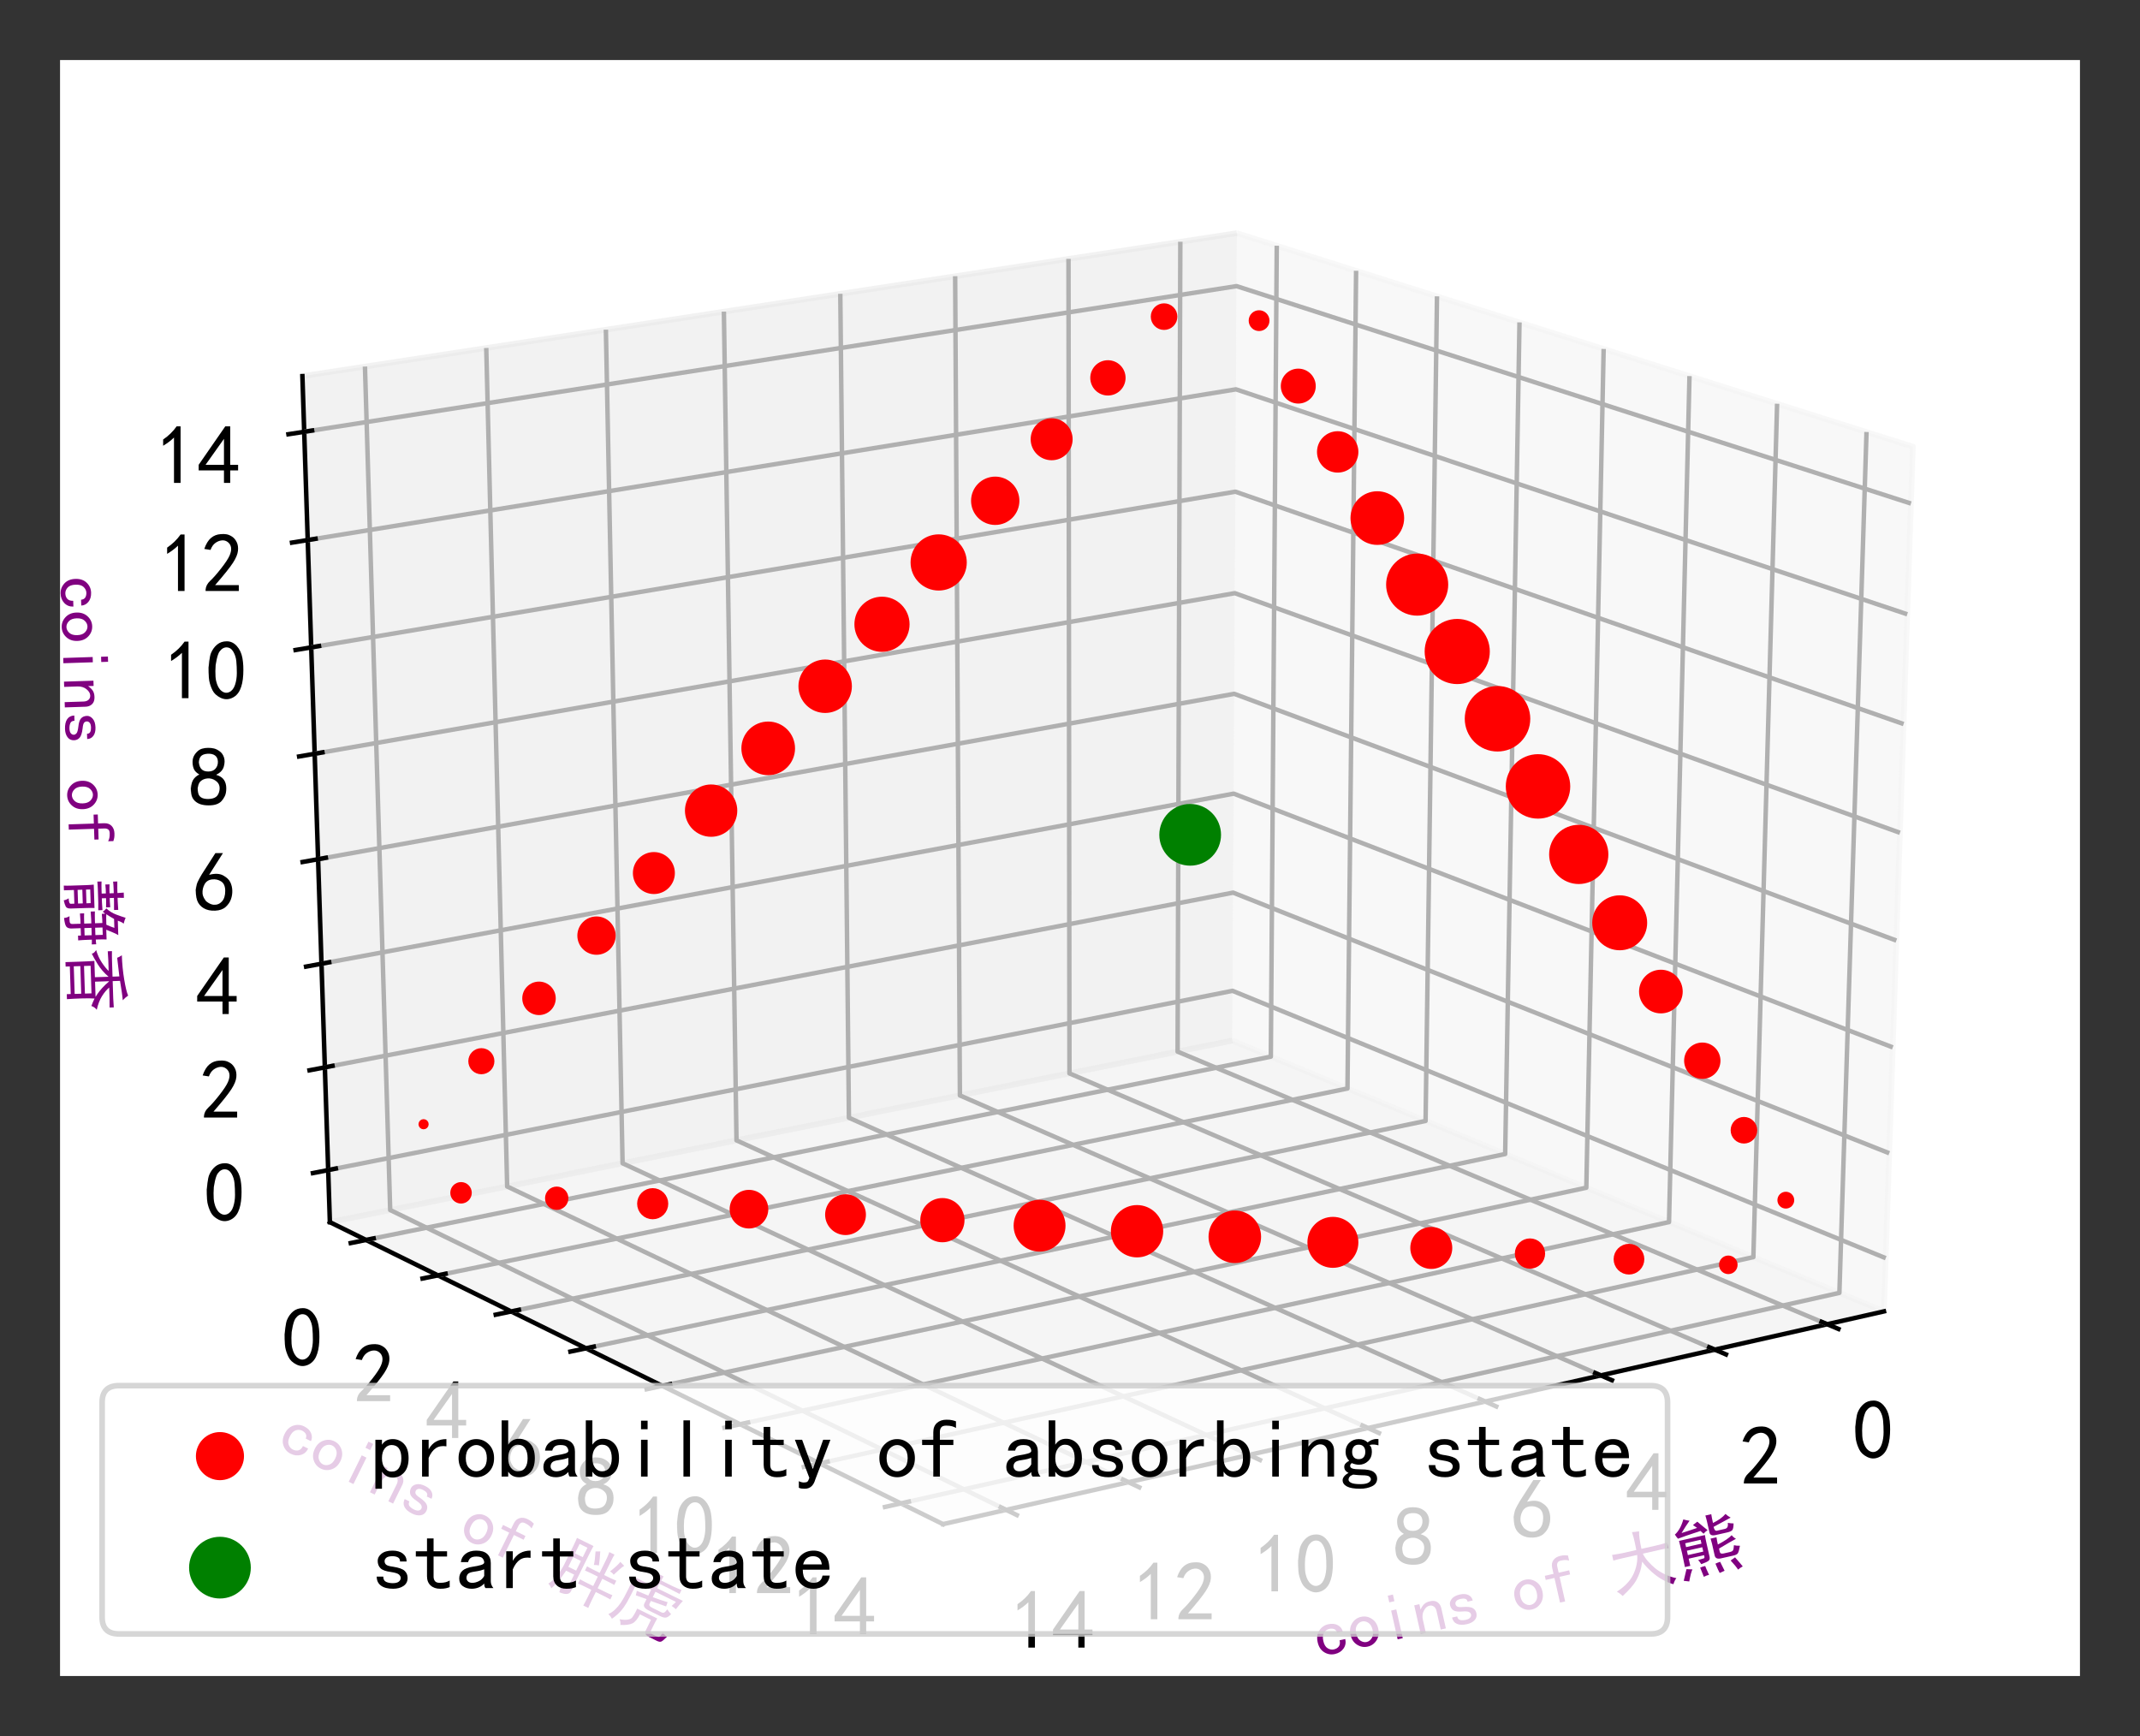 <?xml version="1.0" encoding="utf-8" standalone="no"?>
<!DOCTYPE svg PUBLIC "-//W3C//DTD SVG 1.1//EN"
  "http://www.w3.org/Graphics/SVG/1.1/DTD/svg11.dtd">
<!-- Created with matplotlib (http://matplotlib.org/) -->
<svg height="309.4pt" version="1.1" viewBox="0 0 381.4 309.4" width="381.4pt" xmlns="http://www.w3.org/2000/svg" xmlns:xlink="http://www.w3.org/1999/xlink">
 <rect x="0" y="0" width="381.4" height="309.4" fill="#333333" stroke="none"/>
 <defs>
  <style type="text/css">
*{stroke-linecap:butt;stroke-linejoin:round;}
  </style>
 </defs>
 <g id="figure_1">
  <g id="patch_1">
   <path d="M 0 309.4 
L 381.4 309.4 
L 381.4 0 
L 0 0 
z
" style="fill:none;"/>
  </g>
  <g id="patch_2">
   <path d="M 10.7 298.7 
L 370.7 298.7 
L 370.7 10.7 
L 10.7 10.7 
z
" style="fill:#ffffff;"/>
  </g>
  <g id="pane3d_1">
   <g id="patch_3">
    <path d="M 219.62 185.462 
L 335.768 233.715 
L 340.92 79.597 
L 220.436 41.545 
" style="fill:#f2f2f2;opacity:0.5;stroke:#f2f2f2;stroke-linejoin:miter;"/>
   </g>
  </g>
  <g id="pane3d_2">
   <g id="patch_4">
    <path d="M 219.62 185.462 
L 58.794 217.814 
L 53.896 67.034 
L 220.436 41.545 
" style="fill:#e6e6e6;opacity:0.5;stroke:#e6e6e6;stroke-linejoin:miter;"/>
   </g>
  </g>
  <g id="pane3d_3">
   <g id="patch_5">
    <path d="M 219.62 185.462 
L 58.794 217.814 
L 168.063 271.631 
L 335.768 233.715 
" style="fill:#ececec;opacity:0.5;stroke:#ececec;stroke-linejoin:miter;"/>
   </g>
  </g>
  <g id="axis3d_1">
   <g id="line2d_1">
    <path d="M 335.768 233.715 
L 168.063 271.631 
" style="fill:none;stroke:#000000;stroke-linecap:square;stroke-width:0.8;"/>
   </g>
   <g id="text_1">
    <!-- coins of 大熊 -->
    <defs>
     <path d="M 44.531 19.531 
Q 44.531 11.328 38.859 6.25 
Q 33.203 1.172 24.609 1.172 
Q 16.016 1.172 9.766 7.219 
Q 3.516 13.281 3.516 23.828 
Q 3.516 34.375 9.766 40.422 
Q 16.016 46.484 24.609 46.484 
Q 33.203 46.484 38.281 41.984 
Q 43.359 37.5 43.359 31.25 
L 34.766 31.25 
Q 34.375 35.938 31.438 37.688 
Q 28.516 39.453 24.609 39.453 
Q 19.922 39.453 16.016 35.734 
Q 12.109 32.031 12.109 23.828 
Q 12.109 15.625 16.016 11.906 
Q 19.922 8.203 24.609 8.203 
Q 29.688 8.203 32.812 10.938 
Q 35.938 13.672 35.938 19.531 
z
" id="SimHei-63"/>
     <path d="M 45.703 23.828 
Q 45.703 13.672 39.453 7.422 
Q 33.203 1.172 24.609 1.172 
Q 16.016 1.172 9.766 7.422 
Q 3.516 13.672 3.516 23.828 
Q 3.516 33.984 9.766 40.234 
Q 16.016 46.484 24.609 46.484 
Q 33.203 46.484 39.453 40.234 
Q 45.703 33.984 45.703 23.828 
z
M 37.109 23.828 
Q 37.109 31.641 33.203 35.547 
Q 29.297 39.453 24.609 39.453 
Q 19.922 39.453 16.016 35.547 
Q 12.109 31.641 12.109 23.828 
Q 12.109 16.016 16.016 12.109 
Q 19.922 8.203 24.609 8.203 
Q 29.297 8.203 33.203 12.109 
Q 37.109 16.016 37.109 23.828 
z
" id="SimHei-6f"/>
     <path d="M 28.125 58.203 
L 20.312 58.203 
L 20.312 68.359 
L 28.125 68.359 
z
M 28.125 1.953 
L 20.312 1.953 
L 20.312 45.703 
L 28.125 45.703 
z
" id="SimHei-69"/>
     <path d="M 43.75 1.953 
L 35.938 1.953 
L 35.938 30.078 
Q 35.938 34.766 33.594 37.5 
Q 31.25 40.234 27.344 40.234 
Q 22.266 40.234 17.766 34.953 
Q 13.281 29.688 13.281 21.875 
L 13.281 1.953 
L 5.469 1.953 
L 5.469 45.703 
L 13.281 45.703 
L 13.281 37.5 
Q 16.406 41.797 20.109 44.141 
Q 23.828 46.484 29.688 46.484 
Q 36.719 46.484 40.234 42.578 
Q 43.75 38.672 43.75 32.812 
z
" id="SimHei-6e"/>
     <path d="M 42.969 14.062 
Q 42.969 7.812 38.078 4.484 
Q 33.203 1.172 25.781 1.172 
Q 16.406 1.172 11.328 4.875 
Q 6.25 8.594 6.25 15.625 
L 14.062 15.625 
Q 14.062 10.938 17.375 9.375 
Q 20.703 7.812 25.391 7.812 
Q 30.078 7.812 32.422 9.562 
Q 34.766 11.328 34.766 14.062 
Q 34.766 16.016 32.812 17.969 
Q 30.859 19.922 23.047 21.094 
Q 14.062 22.266 10.734 25.578 
Q 7.422 28.906 7.422 34.375 
Q 7.422 39.062 11.906 42.766 
Q 16.406 46.484 25 46.484 
Q 32.812 46.484 37.297 42.969 
Q 41.797 39.453 41.797 33.594 
L 33.984 33.594 
Q 33.984 37.109 31.438 38.469 
Q 28.906 39.844 25 39.844 
Q 19.922 39.844 17.766 38.078 
Q 15.625 36.328 15.625 33.984 
Q 15.625 31.25 17.578 29.688 
Q 19.531 28.125 25.781 27.344 
Q 35.938 25.781 39.453 22.453 
Q 42.969 19.141 42.969 14.062 
z
" id="SimHei-73"/>
     <path id="SimHei-20"/>
     <path d="M 44.531 59.766 
Q 42.578 60.938 39.844 61.719 
Q 37.109 62.5 32.812 62.5 
Q 28.516 62.5 26.953 60.344 
Q 25.391 58.203 25.391 55.078 
L 25.391 45.703 
L 41.406 45.703 
L 41.406 39.453 
L 25.391 39.453 
L 25.391 1.953 
L 17.578 1.953 
L 17.578 39.453 
L 4.297 39.453 
L 4.297 45.703 
L 17.578 45.703 
L 17.578 54.688 
Q 17.578 61.719 21.875 65.625 
Q 26.172 69.531 33.203 69.531 
Q 37.5 69.531 40.031 68.938 
Q 42.578 68.359 44.531 67.578 
z
" id="SimHei-66"/>
     <path d="M 45.312 53.125 
Q 45.703 66.797 45.5 71.484 
Q 45.312 76.172 44.922 80.469 
Q 49.609 79.688 55.469 79.297 
Q 54.297 75.391 53.703 67.969 
Q 53.125 60.547 53.125 53.125 
L 73.047 53.125 
Q 83.594 53.125 92.578 53.906 
L 92.578 45.312 
Q 84.766 45.703 76.562 45.703 
L 53.516 45.703 
Q 55.078 39.062 58.984 32.219 
Q 62.891 25.391 66.984 20.109 
Q 71.094 14.844 78.312 8.984 
Q 85.547 3.125 94.141 -0.781 
Q 91.016 -3.125 87.891 -8.594 
Q 80.859 -4.688 74.016 1.172 
Q 67.188 7.031 60.344 16.594 
Q 53.516 26.172 50 34.375 
Q 46.875 25.781 43.359 20.109 
Q 39.844 14.453 35.734 9.766 
Q 31.641 5.078 25.188 0.391 
Q 18.75 -4.297 10.547 -8.984 
Q 7.422 -4.297 3.516 -0.781 
Q 11.719 1.953 19.719 7.031 
Q 27.734 12.109 32.812 18.547 
Q 37.891 25 41.016 32.031 
Q 44.141 39.062 44.922 45.703 
L 23.438 45.703 
Q 14.062 45.703 8.594 45.312 
L 8.594 53.906 
Q 14.062 53.516 23.438 53.125 
z
" id="SimHei-5927"/>
     <path d="M 49.609 52.344 
Q 49.219 46.484 49.219 40.625 
L 49.219 19.531 
Q 49.219 15.234 46.484 13.859 
Q 43.75 12.5 34.766 11.328 
Q 33.594 14.844 31.641 18.359 
Q 38.672 18.75 40.422 18.938 
Q 42.188 19.141 41.797 23.438 
L 18.359 23.438 
L 18.359 12.5 
L 10.156 12.5 
Q 10.547 25 10.547 33.594 
Q 10.547 42.188 10.156 52.344 
L 49.609 52.344 
z
M 65.625 45.312 
Q 65.234 41.016 65.234 34.375 
Q 81.641 38.672 88.281 43.359 
Q 90.234 39.453 93.359 36.719 
Q 85.938 34.766 65.625 28.125 
L 65.625 23.047 
Q 65.625 19.531 70.703 19.531 
L 80.469 19.531 
Q 83.594 19.531 85.156 20.891 
Q 86.719 22.266 88.281 28.125 
Q 92.188 26.172 96.875 25.391 
Q 93.359 17.188 91.406 15.234 
Q 89.453 13.281 83.984 13.281 
L 65.234 13.281 
Q 57.031 13.281 57.031 19.531 
L 57.031 37.5 
Q 57.031 40.625 56.641 45.312 
L 65.625 45.312 
z
M 92.578 69.141 
Q 78.516 65.234 64.844 61.328 
Q 64.844 54.688 68.359 54.688 
L 80.469 54.688 
Q 83.203 54.688 84.766 56.438 
Q 86.328 58.203 86.719 62.5 
Q 90.234 60.938 94.922 59.766 
Q 92.969 51.562 90.422 50.188 
Q 87.891 48.828 82.812 48.828 
L 64.844 48.828 
Q 57.031 48.828 57.031 54.297 
L 57.031 71.094 
Q 57.031 75.781 56.641 80.469 
L 65.625 80.469 
Q 65.234 75.391 65.234 67.188 
Q 78.516 70.312 86.328 76.172 
Q 88.672 72.656 92.578 69.141 
z
M 32.031 78.125 
Q 24.609 71.484 16.406 62.891 
Q 22.656 63.281 40.625 65.234 
Q 38.672 67.578 35.547 70.703 
Q 39.062 72.266 42.969 74.219 
Q 51.172 63.281 55.078 58.594 
Q 51.172 57.031 48.047 54.688 
L 44.531 59.766 
Q 42.578 59.375 33.203 58.594 
Q 23.828 57.812 9.375 55.859 
Q 7.422 59.375 6.25 62.891 
Q 10.156 64.844 14.641 69.531 
Q 19.141 74.219 23.438 82.031 
Q 27.734 79.688 32.031 78.125 
z
M 41.797 28.906 
L 41.797 35.547 
L 18.359 35.547 
L 18.359 28.906 
z
M 20.312 6.641 
Q 17.188 3.125 11.719 -9.766 
Q 6.641 -7.812 3.906 -7.031 
Q 6.641 -1.562 11.719 8.984 
Q 15.625 7.812 20.312 6.641 
z
M 85.938 10.156 
Q 92.578 -1.953 94.141 -5.469 
Q 89.844 -6.641 86.328 -8.594 
Q 83.984 -2.344 78.516 7.031 
Q 81.25 8.203 85.938 10.156 
z
M 41.797 41.016 
L 41.797 46.875 
L 18.359 46.875 
L 18.359 41.016 
z
M 62.891 8.594 
Q 65.625 -1.953 66.406 -5.859 
L 58.594 -7.422 
Q 57.422 -3.906 55.469 7.422 
Q 58.594 8.203 62.891 8.594 
z
M 39.844 7.422 
Q 40.234 3.906 42.578 -6.641 
Q 38.672 -6.641 34.375 -7.812 
Q 33.594 -3.125 32.031 6.641 
Q 35.156 7.422 39.844 7.422 
z
" id="SimHei-718a"/>
    </defs>
    <g style="fill:#800080;" transform="translate(235.062 295.571)rotate(-12.74)scale(0.12 -0.12)">
     <use xlink:href="#SimHei-63"/>
     <use x="50" xlink:href="#SimHei-6f"/>
     <use x="100" xlink:href="#SimHei-69"/>
     <use x="150" xlink:href="#SimHei-6e"/>
     <use x="200" xlink:href="#SimHei-73"/>
     <use x="250" xlink:href="#SimHei-20"/>
     <use x="300" xlink:href="#SimHei-6f"/>
     <use x="350" xlink:href="#SimHei-66"/>
     <use x="400" xlink:href="#SimHei-20"/>
     <use x="450" xlink:href="#SimHei-5927"/>
     <use x="550" xlink:href="#SimHei-718a"/>
    </g>
   </g>
   <g id="Line3DCollection_1">
    <path d="M 325.649 236.003 
L 209.876 187.422 
L 210.363 43.087 
" style="fill:none;stroke:#b0b0b0;stroke-width:0.8;"/>
    <path d="M 305.616 240.532 
L 190.602 191.3 
L 190.431 46.137 
" style="fill:none;stroke:#b0b0b0;stroke-width:0.8;"/>
    <path d="M 285.302 245.125 
L 171.078 195.227 
L 170.233 49.229 
" style="fill:none;stroke:#b0b0b0;stroke-width:0.8;"/>
    <path d="M 264.703 249.782 
L 151.299 199.205 
L 149.762 52.362 
" style="fill:none;stroke:#b0b0b0;stroke-width:0.8;"/>
    <path d="M 243.811 254.506 
L 131.262 203.236 
L 129.014 55.537 
" style="fill:none;stroke:#b0b0b0;stroke-width:0.8;"/>
    <path d="M 222.62 259.297 
L 110.96 207.32 
L 107.982 58.756 
" style="fill:none;stroke:#b0b0b0;stroke-width:0.8;"/>
    <path d="M 201.124 264.157 
L 90.389 211.458 
L 86.661 62.019 
" style="fill:none;stroke:#b0b0b0;stroke-width:0.8;"/>
    <path d="M 179.316 269.087 
L 69.542 215.652 
L 65.045 65.328 
" style="fill:none;stroke:#b0b0b0;stroke-width:0.8;"/>
   </g>
   <g id="xtick_1">
    <g id="line2d_2">
     <path d="M 324.649 235.583 
L 327.653 236.844 
" style="fill:none;stroke:#000000;stroke-linecap:square;stroke-width:0.8;"/>
    </g>
    <g id="text_2">
     <!-- 0 -->
     <defs>
      <path d="M 3.125 29.297 
Q 3.906 50 6.438 56.047 
Q 8.984 62.109 13.672 66.016 
Q 18.359 69.922 25.188 69.922 
Q 32.031 69.922 37.109 64.25 
Q 42.188 58.594 43.75 50 
Q 45.312 41.406 44.719 30.266 
Q 44.141 19.141 40.812 12.109 
Q 37.5 5.078 30.859 2.344 
Q 24.219 -0.391 17.578 2.922 
Q 10.938 6.25 8.203 11.719 
Q 5.469 17.188 4.297 23.234 
Q 3.125 29.297 3.906 50 
z
M 12.891 52.734 
Q 10.547 31.25 12.5 22.844 
Q 14.453 14.453 18.938 10.938 
Q 23.438 7.422 28.125 9.562 
Q 32.812 11.719 34.953 18.156 
Q 37.109 24.609 37.109 32.219 
Q 37.109 39.844 36.516 46.094 
Q 35.938 52.344 33 57.422 
Q 30.078 62.5 25.188 62.688 
Q 20.312 62.891 16.594 57.812 
Q 12.891 52.734 10.547 31.25 
z
" id="SimHei-30"/>
     </defs>
     <g transform="translate(330.134 260.096)scale(0.15 -0.15)">
      <use xlink:href="#SimHei-30"/>
     </g>
    </g>
   </g>
   <g id="xtick_2">
    <g id="line2d_3">
     <path d="M 304.622 240.107 
L 307.608 241.385 
" style="fill:none;stroke:#000000;stroke-linecap:square;stroke-width:0.8;"/>
    </g>
    <g id="text_3">
     <!-- 2 -->
     <defs>
      <path d="M 4.688 3.906 
Q 5.078 9.766 10.156 14.453 
Q 15.234 19.141 23.047 29.094 
Q 30.859 39.062 33.203 44.531 
Q 35.547 50 34.953 53.906 
Q 34.375 57.812 31.25 60.344 
Q 28.125 62.891 24.016 62.5 
Q 19.922 62.109 16.203 59.375 
Q 12.5 56.641 10.547 51.172 
L 3.125 52.344 
Q 6.25 61.328 11.125 65.422 
Q 16.016 69.531 22.656 69.922 
Q 26.562 70.312 29.688 69.719 
Q 32.812 69.141 36.125 66.984 
Q 39.453 64.844 41.594 60.547 
Q 43.75 56.25 43.156 50.188 
Q 42.578 44.141 37.109 35.734 
Q 31.641 27.344 16.016 9.375 
L 44.141 9.375 
L 44.141 2.344 
L 4.688 2.344 
z
" id="SimHei-32"/>
     </defs>
     <g transform="translate(310.096 264.735)scale(0.15 -0.15)">
      <use xlink:href="#SimHei-32"/>
     </g>
    </g>
   </g>
   <g id="xtick_3">
    <g id="line2d_4">
     <path d="M 284.315 244.693 
L 287.282 245.99 
" style="fill:none;stroke:#000000;stroke-linecap:square;stroke-width:0.8;"/>
    </g>
    <g id="text_4">
     <!-- 4 -->
     <defs>
      <path d="M 31.25 17.188 
L 1.172 17.188 
L 1.172 23.828 
L 32.812 69.531 
L 38.672 69.531 
L 38.672 23.828 
L 48.047 23.828 
L 48.047 17.188 
L 38.672 17.188 
L 38.672 2.344 
L 31.25 2.344 
z
M 31.25 23.828 
L 31.25 54.688 
L 9.375 23.828 
z
" id="SimHei-34"/>
     </defs>
     <g transform="translate(289.777 269.44)scale(0.15 -0.15)">
      <use xlink:href="#SimHei-34"/>
     </g>
    </g>
   </g>
   <g id="xtick_4">
    <g id="line2d_5">
     <path d="M 263.721 249.345 
L 266.669 250.659 
" style="fill:none;stroke:#000000;stroke-linecap:square;stroke-width:0.8;"/>
    </g>
    <g id="text_5">
     <!-- 6 -->
     <defs>
      <path d="M 3.516 19.531 
Q 4.297 30.859 6.047 34.766 
Q 7.812 38.672 11.328 44.531 
L 27.344 69.531 
L 36.328 69.531 
L 19.922 43.75 
Q 30.469 46.484 36.719 42.969 
Q 42.969 39.453 45.109 34.953 
Q 47.266 30.469 47.453 25.188 
Q 47.656 19.922 45.891 14.844 
Q 44.141 9.766 39.641 5.656 
Q 35.156 1.562 27.141 1.172 
Q 19.141 0.781 13.469 4.094 
Q 7.812 7.422 5.656 13.469 
Q 3.516 19.531 4.297 30.859 
z
M 12.5 16.016 
Q 19.531 8.594 25.391 8.203 
Q 31.25 7.812 35.156 12.109 
Q 39.062 16.406 39.062 24.609 
Q 39.062 32.812 34.172 35.938 
Q 29.297 39.062 23.234 38.281 
Q 17.188 37.5 14.453 32.422 
Q 11.719 27.344 12.109 21.672 
Q 12.5 16.016 19.531 8.594 
z
" id="SimHei-36"/>
     </defs>
     <g transform="translate(269.171 274.21)scale(0.15 -0.15)">
      <use xlink:href="#SimHei-36"/>
     </g>
    </g>
   </g>
   <g id="xtick_5">
    <g id="line2d_6">
     <path d="M 242.836 254.062 
L 245.763 255.395 
" style="fill:none;stroke:#000000;stroke-linecap:square;stroke-width:0.8;"/>
    </g>
    <g id="text_6">
     <!-- 8 -->
     <defs>
      <path d="M 2.734 16.797 
Q 2.734 26.172 5.078 30.656 
Q 7.422 35.156 12.891 37.891 
Q 8.203 40.625 6.641 43.938 
Q 5.078 47.266 4.875 51.562 
Q 4.688 55.859 6.047 58.984 
Q 7.422 62.109 10.156 64.844 
Q 12.891 67.578 16.203 68.547 
Q 19.531 69.531 23.438 69.531 
Q 27.344 69.531 30.469 68.75 
Q 33.594 67.969 37.109 65.422 
Q 40.625 62.891 42.188 58.203 
Q 43.75 53.516 41.984 47.266 
Q 40.234 41.016 32.812 37.5 
Q 39.453 35.547 42.188 31.438 
Q 44.922 27.344 44.922 21.484 
Q 44.922 15.625 43.156 12.109 
Q 41.406 8.594 39.25 6.25 
Q 37.109 3.906 33.391 2.531 
Q 29.688 1.172 24.016 1.172 
Q 18.359 1.172 14.25 2.531 
Q 10.156 3.906 7.422 6.641 
Q 4.688 9.375 3.703 13.078 
Q 2.734 16.797 2.734 26.172 
z
M 10.938 26.562 
Q 10.547 17.188 12.297 13.672 
Q 14.062 10.156 18.75 9.172 
Q 23.438 8.203 28.516 9.375 
Q 33.594 10.547 35.547 14.844 
Q 37.5 19.141 36.906 23.438 
Q 36.328 27.734 32.031 30.656 
Q 27.734 33.594 22.656 33.203 
Q 17.578 32.812 14.25 29.688 
Q 10.938 26.562 10.547 17.188 
z
M 12.109 56.25 
Q 12.109 48.438 14.844 44.922 
Q 17.578 41.406 23.438 41.406 
Q 29.297 41.406 32.219 44.922 
Q 35.156 48.438 34.953 53.312 
Q 34.766 58.203 31.438 60.547 
Q 28.125 62.891 22.453 62.5 
Q 16.797 62.109 14.453 59.172 
Q 12.109 56.25 12.109 48.438 
z
" id="SimHei-38"/>
     </defs>
     <g transform="translate(248.271 279.049)scale(0.15 -0.15)">
      <use xlink:href="#SimHei-38"/>
     </g>
    </g>
   </g>
   <g id="xtick_6">
    <g id="line2d_7">
     <path d="M 221.653 258.846 
L 224.558 260.199 
" style="fill:none;stroke:#000000;stroke-linecap:square;stroke-width:0.8;"/>
    </g>
    <g id="text_7">
     <!-- 10 -->
     <defs>
      <path d="M 21.875 56.25 
Q 16.797 51.172 8.984 46.484 
L 8.984 53.906 
Q 18.75 60.547 25 69.531 
L 29.688 69.531 
L 29.688 2.344 
L 21.875 2.344 
z
" id="SimHei-31"/>
     </defs>
     <g transform="translate(223.322 283.958)scale(0.15 -0.15)">
      <use xlink:href="#SimHei-31"/>
      <use x="50" xlink:href="#SimHei-30"/>
     </g>
    </g>
   </g>
   <g id="xtick_7">
    <g id="line2d_8">
     <path d="M 200.164 263.7 
L 203.047 265.072 
" style="fill:none;stroke:#000000;stroke-linecap:square;stroke-width:0.8;"/>
    </g>
    <g id="text_8">
     <!-- 12 -->
     <g transform="translate(201.816 288.937)scale(0.15 -0.15)">
      <use xlink:href="#SimHei-31"/>
      <use x="50" xlink:href="#SimHei-32"/>
     </g>
    </g>
   </g>
   <g id="xtick_8">
    <g id="line2d_9">
     <path d="M 178.364 268.624 
L 181.224 270.016 
" style="fill:none;stroke:#000000;stroke-linecap:square;stroke-width:0.8;"/>
    </g>
    <g id="text_9">
     <!-- 14 -->
     <g transform="translate(179.998 293.988)scale(0.15 -0.15)">
      <use xlink:href="#SimHei-31"/>
      <use x="50" xlink:href="#SimHei-34"/>
     </g>
    </g>
   </g>
  </g>
  <g id="axis3d_2">
   <g id="line2d_10">
    <path d="M 58.794 217.814 
L 168.063 271.631 
" style="fill:none;stroke:#000000;stroke-linecap:square;stroke-width:0.8;"/>
   </g>
   <g id="text_10">
    <!-- coins of 胖虎 -->
    <defs>
     <path d="M 21.484 1.953 
Q 25.781 1.562 28.516 1.75 
Q 31.25 1.953 31.641 7.031 
L 31.641 26.172 
L 18.359 26.172 
Q 16.797 14.453 14.453 5.859 
Q 12.109 -2.734 10.156 -7.031 
Q 6.641 -3.906 3.125 -2.734 
Q 6.641 2.734 8.781 10.344 
Q 10.938 17.969 11.719 30.859 
L 11.719 64.453 
Q 11.719 71.094 11.328 76.953 
L 38.672 76.953 
Q 38.281 69.141 38.281 61.328 
L 38.281 1.953 
Q 38.281 -6.25 23.438 -7.031 
Q 23.047 -3.125 21.484 1.953 
z
M 64.453 45.312 
L 64.453 69.141 
Q 64.453 73.828 63.672 79.297 
L 72.266 79.297 
Q 71.875 74.219 71.875 69.141 
L 71.875 45.312 
L 82.422 45.312 
Q 85.938 45.312 91.797 45.703 
L 91.797 38.672 
Q 88.281 39.062 82.422 39.062 
L 71.875 39.062 
L 71.875 23.438 
L 84.766 23.438 
Q 91.016 23.438 96.094 23.828 
L 96.094 16.797 
Q 90.234 17.188 84.766 17.188 
L 71.875 17.188 
L 71.875 3.906 
Q 71.875 -2.344 72.266 -8.984 
L 64.062 -8.984 
Q 64.453 -2.734 64.453 3.906 
L 64.453 17.188 
L 53.906 17.188 
Q 48.438 17.188 42.578 16.797 
L 42.578 23.828 
Q 48.047 23.438 54.297 23.438 
L 64.453 23.438 
L 64.453 39.062 
L 53.906 39.062 
Q 48.438 39.062 43.359 38.672 
L 43.359 45.703 
Q 48.438 45.312 53.516 45.312 
z
M 31.641 32.812 
L 31.641 48.828 
L 18.75 48.828 
L 18.75 32.812 
z
M 31.641 55.078 
L 31.641 70.703 
L 18.75 70.703 
L 18.75 55.078 
z
M 51.562 51.953 
Q 50 58.984 44.922 71.094 
L 51.172 74.219 
Q 55.859 63.281 58.594 54.688 
Q 54.297 53.516 51.562 51.953 
z
M 77.344 53.906 
Q 83.984 67.969 84.766 73.438 
Q 88.672 71.875 92.578 70.703 
Q 90.625 67.969 88.672 62.891 
Q 86.719 57.812 84.375 51.953 
Q 80.859 53.906 77.344 53.906 
z
" id="SimHei-80d6"/>
     <path d="M 25.781 45.703 
Q 33.203 46.094 44.141 46.875 
L 44.141 56.641 
L 20.703 56.641 
Q 20.703 31.641 20.109 23.438 
Q 19.531 15.234 17.578 8 
Q 15.625 0.781 10.938 -7.812 
Q 7.812 -5.469 3.125 -3.906 
Q 7.031 0.781 9.172 6.828 
Q 11.328 12.891 12.109 18.75 
Q 12.891 24.609 13.078 30.266 
Q 13.281 35.938 13.281 42.969 
Q 13.281 50.391 12.891 62.5 
L 44.141 62.5 
L 44.141 74.609 
Q 44.141 77.344 43.359 82.422 
L 51.953 82.422 
Q 51.562 78.516 51.562 75.391 
L 71.094 75.391 
Q 76.172 75.391 84.766 76.172 
L 84.766 69.531 
Q 76.172 69.922 70.703 69.922 
L 51.172 69.922 
L 51.172 62.5 
L 93.75 62.5 
Q 92.188 57.812 89.844 46.875 
Q 85.156 48.047 82.031 48.438 
Q 83.984 52.734 85.156 56.641 
L 51.172 56.641 
L 51.172 47.656 
Q 65.234 49.219 74.219 50.781 
L 75 44.141 
Q 64.062 42.969 51.172 41.406 
L 51.172 36.719 
Q 51.172 33.203 57.422 33.203 
L 70.312 33.203 
Q 75 32.812 76.359 34.562 
Q 77.734 36.328 78.516 41.016 
Q 81.641 39.062 86.719 37.109 
Q 84.766 30.859 82.031 29.094 
Q 79.297 27.344 73.828 27.344 
L 54.297 27.344 
Q 44.141 27.344 44.141 33.594 
L 44.141 41.016 
Q 36.328 40.234 27.344 39.062 
Q 26.562 42.578 25.781 45.703 
z
M 71.094 22.266 
Q 70.703 16.797 70.703 10.938 
L 70.703 2.344 
Q 70.703 -1.953 75 -1.953 
L 81.25 -1.953 
Q 85.938 -1.953 86.719 0.781 
Q 87.5 3.516 87.5 7.422 
Q 91.406 5.078 96.094 4.297 
Q 93.359 -3.906 91.594 -5.859 
Q 89.844 -7.812 85.156 -7.812 
L 72.656 -7.812 
Q 63.672 -7.812 63.672 -1.172 
L 63.672 16.406 
L 45.312 16.406 
Q 45.312 4.688 41.203 -0.578 
Q 37.109 -5.859 26.172 -10.547 
Q 25 -6.641 21.484 -3.516 
Q 35.938 0.781 37.109 7.422 
Q 38.281 14.062 37.891 22.266 
L 71.094 22.266 
z
" id="SimHei-864e"/>
    </defs>
    <g style="fill:#800080;" transform="translate(49.093 257.912)rotate(-333.779)scale(0.12 -0.12)">
     <use xlink:href="#SimHei-63"/>
     <use x="50" xlink:href="#SimHei-6f"/>
     <use x="100" xlink:href="#SimHei-69"/>
     <use x="150" xlink:href="#SimHei-6e"/>
     <use x="200" xlink:href="#SimHei-73"/>
     <use x="250" xlink:href="#SimHei-20"/>
     <use x="300" xlink:href="#SimHei-6f"/>
     <use x="350" xlink:href="#SimHei-66"/>
     <use x="400" xlink:href="#SimHei-20"/>
     <use x="450" xlink:href="#SimHei-80d6"/>
     <use x="550" xlink:href="#SimHei-864e"/>
    </g>
   </g>
   <g id="Line3DCollection_2">
    <path d="M 227.549 43.792 
L 226.494 188.318 
L 65.235 220.986 
" style="fill:none;stroke:#b0b0b0;stroke-width:0.8;"/>
    <path d="M 241.689 48.257 
L 240.154 193.993 
L 78.044 227.295 
" style="fill:none;stroke:#b0b0b0;stroke-width:0.8;"/>
    <path d="M 256.107 52.811 
L 254.073 199.776 
L 91.108 233.729 
" style="fill:none;stroke:#b0b0b0;stroke-width:0.8;"/>
    <path d="M 270.81 57.455 
L 268.258 205.669 
L 104.437 240.294 
" style="fill:none;stroke:#b0b0b0;stroke-width:0.8;"/>
    <path d="M 285.808 62.191 
L 282.718 211.676 
L 118.038 246.993 
" style="fill:none;stroke:#b0b0b0;stroke-width:0.8;"/>
    <path d="M 301.109 67.024 
L 297.46 217.8 
L 131.919 253.83 
" style="fill:none;stroke:#b0b0b0;stroke-width:0.8;"/>
    <path d="M 316.723 71.955 
L 312.492 224.046 
L 146.09 260.809 
" style="fill:none;stroke:#b0b0b0;stroke-width:0.8;"/>
    <path d="M 332.659 76.988 
L 327.824 230.415 
L 160.559 267.936 
" style="fill:none;stroke:#b0b0b0;stroke-width:0.8;"/>
   </g>
   <g id="xtick_9">
    <g id="line2d_11">
     <path d="M 66.594 220.711 
L 62.513 221.538 
" style="fill:none;stroke:#000000;stroke-linecap:square;stroke-width:0.8;"/>
    </g>
    <g id="text_11">
     <!-- 0 -->
     <g transform="translate(50.195 243.624)scale(0.15 -0.15)">
      <use xlink:href="#SimHei-30"/>
     </g>
    </g>
   </g>
   <g id="xtick_10">
    <g id="line2d_12">
     <path d="M 79.411 227.014 
L 75.306 227.857 
" style="fill:none;stroke:#000000;stroke-linecap:square;stroke-width:0.8;"/>
    </g>
    <g id="text_12">
     <!-- 2 -->
     <g transform="translate(62.909 250.063)scale(0.15 -0.15)">
      <use xlink:href="#SimHei-32"/>
     </g>
    </g>
   </g>
   <g id="xtick_11">
    <g id="line2d_13">
     <path d="M 92.483 233.443 
L 88.354 234.303 
" style="fill:none;stroke:#000000;stroke-linecap:square;stroke-width:0.8;"/>
    </g>
    <g id="text_13">
     <!-- 4 -->
     <g transform="translate(75.877 256.631)scale(0.15 -0.15)">
      <use xlink:href="#SimHei-34"/>
     </g>
    </g>
   </g>
   <g id="xtick_12">
    <g id="line2d_14">
     <path d="M 105.82 240.002 
L 101.667 240.879 
" style="fill:none;stroke:#000000;stroke-linecap:square;stroke-width:0.8;"/>
    </g>
    <g id="text_14">
     <!-- 6 -->
     <g transform="translate(89.107 263.332)scale(0.15 -0.15)">
      <use xlink:href="#SimHei-36"/>
     </g>
    </g>
   </g>
   <g id="xtick_13">
    <g id="line2d_15">
     <path d="M 119.429 246.694 
L 115.252 247.59 
" style="fill:none;stroke:#000000;stroke-linecap:square;stroke-width:0.8;"/>
    </g>
    <g id="text_15">
     <!-- 8 -->
     <g transform="translate(102.608 270.17)scale(0.15 -0.15)">
      <use xlink:href="#SimHei-38"/>
     </g>
    </g>
   </g>
   <g id="xtick_14">
    <g id="line2d_16">
     <path d="M 133.318 253.525 
L 129.117 254.439 
" style="fill:none;stroke:#000000;stroke-linecap:square;stroke-width:0.8;"/>
    </g>
    <g id="text_16">
     <!-- 10 -->
     <g transform="translate(112.639 277.149)scale(0.15 -0.15)">
      <use xlink:href="#SimHei-31"/>
      <use x="50" xlink:href="#SimHei-30"/>
     </g>
    </g>
   </g>
   <g id="xtick_15">
    <g id="line2d_17">
     <path d="M 147.497 260.498 
L 143.272 261.432 
" style="fill:none;stroke:#000000;stroke-linecap:square;stroke-width:0.8;"/>
    </g>
    <g id="text_17">
     <!-- 12 -->
     <g transform="translate(126.706 284.274)scale(0.15 -0.15)">
      <use xlink:href="#SimHei-31"/>
      <use x="50" xlink:href="#SimHei-32"/>
     </g>
    </g>
   </g>
   <g id="xtick_16">
    <g id="line2d_18">
     <path d="M 161.974 267.618 
L 157.725 268.571 
" style="fill:none;stroke:#000000;stroke-linecap:square;stroke-width:0.8;"/>
    </g>
    <g id="text_18">
     <!-- 14 -->
     <g transform="translate(141.071 291.55)scale(0.15 -0.15)">
      <use xlink:href="#SimHei-31"/>
      <use x="50" xlink:href="#SimHei-34"/>
     </g>
    </g>
   </g>
  </g>
  <g id="axis3d_3">
   <g id="line2d_19">
    <path d="M 58.794 217.814 
L 53.896 67.034 
" style="fill:none;stroke:#000000;stroke-linecap:square;stroke-width:0.8;"/>
   </g>
   <g id="text_19">
    <!-- coins of 静香 -->
    <defs>
     <path d="M 67.578 78.906 
Q 65.625 76.562 64.641 74.406 
Q 63.672 72.266 62.891 70.312 
L 84.375 70.312 
Q 82.031 66.797 80.078 62.297 
Q 78.125 57.812 75.781 52.734 
L 90.234 52.734 
Q 89.844 47.266 89.844 41.016 
L 89.844 36.719 
Q 93.359 36.719 96.875 37.109 
L 96.875 30.469 
Q 94.141 30.859 89.844 30.859 
L 89.844 25.391 
Q 89.844 17.578 90.234 10.547 
L 83.203 10.547 
L 83.203 14.844 
L 72.266 14.844 
L 72.266 0.391 
Q 71.875 -4.688 68.938 -6.641 
Q 66.016 -8.594 56.25 -9.375 
Q 56.25 -5.469 53.906 -1.172 
Q 58.984 -1.562 62.297 -1.172 
Q 65.625 -0.781 65.625 2.734 
L 65.625 14.844 
L 60.156 14.844 
Q 55.469 14.844 50.391 14.453 
L 50.391 20.703 
Q 55.078 20.312 60.156 20.312 
L 65.625 20.312 
L 65.625 30.859 
L 59.766 30.859 
Q 54.688 30.859 48.047 30.469 
L 48.047 36.719 
Q 53.516 36.328 60.156 36.328 
L 65.625 36.328 
L 65.625 47.266 
L 60.156 47.266 
Q 57.812 47.266 51.953 46.875 
L 51.953 51.953 
Q 50.781 50.781 48.828 48.438 
Q 46.875 51.562 44.141 53.906 
Q 50.391 60.156 53.703 68.156 
Q 57.031 76.172 58.984 82.031 
Q 62.891 80.078 67.578 78.906 
z
M 42.969 36.328 
Q 42.578 30.859 42.578 25 
L 42.578 1.172 
Q 42.578 -4.688 39.453 -6.25 
Q 36.328 -7.812 30.078 -8.984 
Q 29.688 -5.469 27.344 -1.562 
Q 36.328 -1.562 35.547 1.953 
L 35.547 6.641 
L 15.234 6.641 
L 15.234 -8.203 
L 8.203 -8.203 
Q 8.594 -3.906 8.594 1.953 
L 8.594 25 
Q 8.594 30.859 8.203 36.328 
L 42.969 36.328 
z
M 21.875 71.094 
Q 21.875 74.609 21.484 80.469 
L 29.297 80.469 
Q 28.906 74.609 28.906 71.094 
L 33.984 71.094 
Q 39.453 71.094 46.875 71.484 
L 46.875 65.234 
Q 39.453 65.625 33.984 65.625 
L 28.906 65.625 
L 28.906 59.375 
L 33.984 59.375 
Q 36.328 59.375 42.578 59.766 
L 42.578 53.516 
Q 35.938 53.906 33.594 53.906 
L 28.906 53.906 
L 28.906 47.656 
L 35.156 47.656 
Q 40.625 47.656 46.484 48.047 
L 46.484 41.797 
Q 40.234 42.188 35.156 42.188 
L 15.625 42.188 
Q 9.375 42.188 3.906 41.797 
L 3.906 48.047 
Q 9.375 47.656 15.625 47.656 
L 21.875 47.656 
L 21.875 53.906 
L 15.234 53.906 
Q 12.891 53.906 8.594 53.516 
L 8.594 59.766 
Q 12.891 59.375 15.234 59.375 
L 21.875 59.375 
L 21.875 65.625 
L 15.234 65.625 
Q 10.156 65.625 4.688 65.234 
L 4.688 71.484 
Q 10.156 71.094 15.234 71.094 
z
M 52.734 53.516 
Q 57.422 53.125 64.453 53.125 
L 68.359 53.125 
Q 72.266 61.328 73.438 64.844 
L 60.156 64.844 
Q 55.078 56.641 52.734 53.516 
z
M 35.547 12.109 
L 35.547 19.141 
L 15.234 19.141 
L 15.234 12.109 
z
M 35.547 24.609 
L 35.547 30.859 
L 15.234 30.859 
L 15.234 24.609 
z
M 83.203 36.328 
L 83.203 47.266 
L 72.266 47.266 
L 72.266 36.328 
z
M 83.203 20.312 
L 83.203 30.859 
L 72.266 30.859 
L 72.266 20.312 
z
" id="SimHei-9759"/>
     <path d="M 45.703 33.594 
L 45.703 53.906 
Q 36.719 44.141 26.359 38.281 
Q 16.016 32.422 10.547 30.078 
Q 10.547 33.203 5.469 36.719 
Q 16.016 39.453 24.219 44.531 
Q 32.422 49.609 37.109 54.297 
L 21.484 54.297 
Q 14.844 54.297 7.812 53.906 
L 7.812 60.156 
Q 14.844 59.766 21.484 59.766 
L 45.703 59.766 
L 45.703 69.922 
Q 38.281 69.141 17.969 67.578 
Q 16.797 71.094 14.453 74.609 
Q 32.812 74.609 50.391 76.953 
Q 67.969 79.297 74.609 82.031 
Q 76.953 78.125 81.25 73.828 
Q 74.609 73.438 67.969 72.656 
Q 61.328 71.875 52.344 70.703 
L 52.344 59.766 
L 78.125 59.766 
Q 83.984 59.766 91.406 60.156 
L 91.406 53.906 
Q 84.375 54.297 78.125 54.297 
L 61.719 54.297 
Q 66.406 48.438 74.219 43.156 
Q 82.031 37.891 94.141 34.766 
Q 89.844 31.641 88.281 26.953 
Q 82.422 29.297 77.344 32.031 
Q 76.562 25 76.562 12.5 
Q 76.562 -0.781 76.953 -8.984 
L 69.531 -8.984 
L 69.531 -3.125 
L 28.516 -3.125 
L 28.516 -9.375 
L 21.875 -9.375 
L 21.875 11.719 
Q 21.875 25 21.484 33.594 
z
M 69.531 17.969 
L 69.531 27.734 
L 28.516 27.734 
L 28.516 17.969 
z
M 69.531 2.734 
L 69.531 12.5 
L 28.516 12.5 
L 28.516 2.734 
z
M 71.484 35.938 
Q 62.109 42.578 52.734 54.297 
L 52.344 54.297 
L 52.344 33.594 
L 75 33.594 
z
" id="SimHei-9999"/>
    </defs>
    <g style="fill:#800080;" transform="translate(10.565 102.843)rotate(-271.861)scale(0.12 -0.12)">
     <use xlink:href="#SimHei-63"/>
     <use x="50" xlink:href="#SimHei-6f"/>
     <use x="100" xlink:href="#SimHei-69"/>
     <use x="150" xlink:href="#SimHei-6e"/>
     <use x="200" xlink:href="#SimHei-73"/>
     <use x="250" xlink:href="#SimHei-20"/>
     <use x="300" xlink:href="#SimHei-6f"/>
     <use x="350" xlink:href="#SimHei-66"/>
     <use x="400" xlink:href="#SimHei-20"/>
     <use x="450" xlink:href="#SimHei-9759"/>
     <use x="550" xlink:href="#SimHei-9999"/>
    </g>
   </g>
   <g id="Line3DCollection_3">
    <path d="M 58.492 208.53 
L 219.67 176.586 
L 336.085 224.234 
" style="fill:none;stroke:#b0b0b0;stroke-width:0.8;"/>
    <path d="M 57.898 190.222 
L 219.769 159.087 
L 336.71 205.533 
" style="fill:none;stroke:#b0b0b0;stroke-width:0.8;"/>
    <path d="M 57.298 171.755 
L 219.869 141.444 
L 337.341 186.666 
" style="fill:none;stroke:#b0b0b0;stroke-width:0.8;"/>
    <path d="M 56.693 153.126 
L 219.97 123.654 
L 337.977 167.629 
" style="fill:none;stroke:#b0b0b0;stroke-width:0.8;"/>
    <path d="M 56.082 134.333 
L 220.072 105.716 
L 338.619 148.42 
" style="fill:none;stroke:#b0b0b0;stroke-width:0.8;"/>
    <path d="M 55.466 115.375 
L 220.174 87.628 
L 339.267 129.038 
" style="fill:none;stroke:#b0b0b0;stroke-width:0.8;"/>
    <path d="M 54.845 96.248 
L 220.278 69.388 
L 339.921 109.479 
" style="fill:none;stroke:#b0b0b0;stroke-width:0.8;"/>
    <path d="M 54.218 76.95 
L 220.382 50.994 
L 340.581 89.741 
" style="fill:none;stroke:#b0b0b0;stroke-width:0.8;"/>
   </g>
   <g id="xtick_17">
    <g id="line2d_20">
     <path d="M 59.851 208.261 
L 55.772 209.069 
" style="fill:none;stroke:#000000;stroke-linecap:square;stroke-width:0.8;"/>
    </g>
    <g id="text_20">
     <!-- 0 -->
     <g transform="translate(36.32 217.8)scale(0.15 -0.15)">
      <use xlink:href="#SimHei-30"/>
     </g>
    </g>
   </g>
   <g id="xtick_18">
    <g id="line2d_21">
     <path d="M 59.262 189.96 
L 55.165 190.748 
" style="fill:none;stroke:#000000;stroke-linecap:square;stroke-width:0.8;"/>
    </g>
    <g id="text_21">
     <!-- 2 -->
     <g transform="translate(35.646 199.519)scale(0.15 -0.15)">
      <use xlink:href="#SimHei-32"/>
     </g>
    </g>
   </g>
   <g id="xtick_19">
    <g id="line2d_22">
     <path d="M 58.668 171.499 
L 54.553 172.267 
" style="fill:none;stroke:#000000;stroke-linecap:square;stroke-width:0.8;"/>
    </g>
    <g id="text_22">
     <!-- 4 -->
     <g transform="translate(34.967 181.078)scale(0.15 -0.15)">
      <use xlink:href="#SimHei-34"/>
     </g>
    </g>
   </g>
   <g id="xtick_20">
    <g id="line2d_23">
     <path d="M 58.07 152.877 
L 53.935 153.624 
" style="fill:none;stroke:#000000;stroke-linecap:square;stroke-width:0.8;"/>
    </g>
    <g id="text_23">
     <!-- 6 -->
     <g transform="translate(34.282 162.476)scale(0.15 -0.15)">
      <use xlink:href="#SimHei-36"/>
     </g>
    </g>
   </g>
   <g id="xtick_21">
    <g id="line2d_24">
     <path d="M 57.465 134.092 
L 53.312 134.817 
" style="fill:none;stroke:#000000;stroke-linecap:square;stroke-width:0.8;"/>
    </g>
    <g id="text_24">
     <!-- 8 -->
     <g transform="translate(33.59 143.711)scale(0.15 -0.15)">
      <use xlink:href="#SimHei-38"/>
     </g>
    </g>
   </g>
   <g id="xtick_22">
    <g id="line2d_25">
     <path d="M 56.856 115.14 
L 52.683 115.843 
" style="fill:none;stroke:#000000;stroke-linecap:square;stroke-width:0.8;"/>
    </g>
    <g id="text_25">
     <!-- 10 -->
     <g transform="translate(29.143 124.781)scale(0.15 -0.15)">
      <use xlink:href="#SimHei-31"/>
      <use x="50" xlink:href="#SimHei-30"/>
     </g>
    </g>
   </g>
   <g id="xtick_23">
    <g id="line2d_26">
     <path d="M 56.241 96.021 
L 52.049 96.702 
" style="fill:none;stroke:#000000;stroke-linecap:square;stroke-width:0.8;"/>
    </g>
    <g id="text_26">
     <!-- 12 -->
     <g transform="translate(28.439 105.683)scale(0.15 -0.15)">
      <use xlink:href="#SimHei-31"/>
      <use x="50" xlink:href="#SimHei-32"/>
     </g>
    </g>
   </g>
   <g id="xtick_24">
    <g id="line2d_27">
     <path d="M 55.621 76.731 
L 51.409 77.389 
" style="fill:none;stroke:#000000;stroke-linecap:square;stroke-width:0.8;"/>
    </g>
    <g id="text_27">
     <!-- 14 -->
     <g transform="translate(27.729 86.415)scale(0.15 -0.15)">
      <use xlink:href="#SimHei-31"/>
      <use x="50" xlink:href="#SimHei-34"/>
     </g>
    </g>
   </g>
  </g>
  <g id="axes_1">
   <g id="Path3DCollection_1">
    <defs>
     <path d="M 0 5 
C 1.326 5 2.598 4.473 3.536 3.536 
C 4.473 2.598 5 1.326 5 0 
C 5 -1.326 4.473 -2.598 3.536 -3.536 
C 2.598 -4.473 1.326 -5 0 -5 
C -1.326 -5 -2.598 -4.473 -3.536 -3.536 
C -4.473 -2.598 -5 -1.326 -5 0 
C -5 1.326 -4.473 2.598 -3.536 3.536 
C -2.598 4.473 -1.326 5 0 5 
z
" id="mc4be5525a5" style="stroke:#008000;"/>
    </defs>
    <g clip-path="url(#p38f197a024)">
     <use style="fill:#008000;stroke:#008000;" x="212.117" xlink:href="#mc4be5525a5" y="148.78"/>
    </g>
   </g>
   <g id="Path3DCollection_2">
    <path clip-path="url(#p38f197a024)" d="M 224.399 58.5 
C 224.758 58.5 225.102 58.357 225.356 58.103 
C 225.61 57.849 225.753 57.505 225.753 57.146 
C 225.753 56.786 225.61 56.442 225.356 56.188 
C 225.102 55.934 224.758 55.792 224.399 55.792 
C 224.039 55.792 223.695 55.934 223.441 56.188 
C 223.187 56.442 223.045 56.786 223.045 57.146 
C 223.045 57.505 223.187 57.849 223.441 58.103 
C 223.695 58.357 224.039 58.5 224.399 58.5 
z
" style="fill:#ff0000;stroke:#ff0000;"/>
    <path clip-path="url(#p38f197a024)" d="M 231.385 71.425 
C 232.078 71.425 232.743 71.15 233.233 70.659 
C 233.724 70.169 233.999 69.504 233.999 68.811 
C 233.999 68.118 233.724 67.453 233.233 66.963 
C 232.743 66.472 232.078 66.197 231.385 66.197 
C 230.692 66.197 230.027 66.472 229.537 66.963 
C 229.046 67.453 228.771 68.118 228.771 68.811 
C 228.771 69.504 229.046 70.169 229.537 70.659 
C 230.027 71.15 230.692 71.425 231.385 71.425 
z
" style="fill:#ff0000;stroke:#ff0000;"/>
    <path clip-path="url(#p38f197a024)" d="M 238.409 83.728 
C 239.255 83.728 240.066 83.392 240.664 82.795 
C 241.262 82.197 241.598 81.385 241.598 80.54 
C 241.598 79.694 241.262 78.883 240.664 78.285 
C 240.066 77.687 239.255 77.351 238.409 77.351 
C 237.564 77.351 236.753 77.687 236.155 78.285 
C 235.557 78.883 235.221 79.694 235.221 80.54 
C 235.221 81.385 235.557 82.197 236.155 82.795 
C 236.753 83.392 237.564 83.728 238.409 83.728 
z
" style="fill:#ff0000;stroke:#ff0000;"/>
    <path clip-path="url(#p38f197a024)" d="M 245.472 96.614 
C 246.608 96.614 247.697 96.163 248.5 95.36 
C 249.303 94.557 249.754 93.468 249.754 92.333 
C 249.754 91.197 249.303 90.108 248.5 89.305 
C 247.697 88.502 246.608 88.051 245.472 88.051 
C 244.337 88.051 243.248 88.502 242.445 89.305 
C 241.642 90.108 241.19 91.197 241.19 92.333 
C 241.19 93.468 241.642 94.557 242.445 95.36 
C 243.248 96.163 244.337 96.614 245.472 96.614 
z
" style="fill:#ff0000;stroke:#ff0000;"/>
    <path clip-path="url(#p38f197a024)" d="M 252.574 109.223 
C 253.908 109.223 255.189 108.693 256.133 107.749 
C 257.076 106.805 257.607 105.525 257.607 104.19 
C 257.607 102.855 257.076 101.575 256.133 100.631 
C 255.189 99.687 253.908 99.157 252.574 99.157 
C 251.239 99.157 249.958 99.687 249.015 100.631 
C 248.071 101.575 247.54 102.855 247.54 104.19 
C 247.54 105.525 248.071 106.805 249.015 107.749 
C 249.958 108.693 251.239 109.223 252.574 109.223 
z
" style="fill:#ff0000;stroke:#ff0000;"/>
    <path clip-path="url(#p38f197a024)" d="M 259.714 121.419 
C 261.121 121.419 262.471 120.86 263.467 119.865 
C 264.462 118.87 265.021 117.52 265.021 116.112 
C 265.021 114.705 264.462 113.355 263.467 112.359 
C 262.471 111.364 261.121 110.805 259.714 110.805 
C 258.306 110.805 256.956 111.364 255.961 112.359 
C 254.966 113.355 254.407 114.705 254.407 116.112 
C 254.407 117.52 254.966 118.87 255.961 119.865 
C 256.956 120.86 258.306 121.419 259.714 121.419 
z
" style="fill:#ff0000;stroke:#ff0000;"/>
    <path clip-path="url(#p38f197a024)" d="M 266.893 133.438 
C 268.309 133.438 269.667 132.876 270.668 131.875 
C 271.669 130.874 272.232 129.516 272.232 128.1 
C 272.232 126.684 271.669 125.326 270.668 124.325 
C 269.667 123.324 268.309 122.761 266.893 122.761 
C 265.478 122.761 264.12 123.324 263.118 124.325 
C 262.117 125.326 261.555 126.684 261.555 128.1 
C 261.555 129.516 262.117 130.874 263.118 131.875 
C 264.12 132.876 265.478 133.438 266.893 133.438 
z
" style="fill:#ff0000;stroke:#ff0000;"/>
    <path clip-path="url(#p38f197a024)" d="M 274.112 145.398 
C 275.503 145.398 276.837 144.845 277.82 143.862 
C 278.804 142.878 279.356 141.544 279.356 140.154 
C 279.356 138.763 278.804 137.429 277.82 136.445 
C 276.837 135.462 275.503 134.909 274.112 134.909 
C 272.722 134.909 271.388 135.462 270.404 136.445 
C 269.421 137.429 268.868 138.763 268.868 140.154 
C 268.868 141.544 269.421 142.878 270.404 143.862 
C 271.388 144.845 272.722 145.398 274.112 145.398 
z
" style="fill:#ff0000;stroke:#ff0000;"/>
    <path clip-path="url(#p38f197a024)" d="M 281.371 157.052 
C 282.639 157.052 283.854 156.549 284.75 155.653 
C 285.646 154.757 286.15 153.541 286.15 152.274 
C 286.15 151.007 285.646 149.791 284.75 148.895 
C 283.854 147.999 282.639 147.495 281.371 147.495 
C 280.104 147.495 278.889 147.999 277.992 148.895 
C 277.096 149.791 276.593 151.007 276.593 152.274 
C 276.593 153.541 277.096 154.757 277.992 155.653 
C 278.889 156.549 280.104 157.052 281.371 157.052 
z
" style="fill:#ff0000;stroke:#ff0000;"/>
    <path clip-path="url(#p38f197a024)" d="M 288.67 168.858 
C 289.837 168.858 290.955 168.395 291.78 167.571 
C 292.604 166.746 293.067 165.627 293.067 164.461 
C 293.067 163.295 292.604 162.177 291.78 161.352 
C 290.955 160.528 289.837 160.064 288.67 160.064 
C 287.504 160.064 286.386 160.528 285.561 161.352 
C 284.737 162.177 284.273 163.295 284.273 164.461 
C 284.273 165.627 284.737 166.746 285.561 167.571 
C 286.386 168.395 287.504 168.858 288.67 168.858 
z
" style="fill:#ff0000;stroke:#ff0000;"/>
    <path clip-path="url(#p38f197a024)" d="M 296.01 180.108 
C 296.909 180.108 297.772 179.75 298.408 179.115 
C 299.044 178.479 299.401 177.616 299.401 176.717 
C 299.401 175.817 299.044 174.955 298.408 174.319 
C 297.772 173.683 296.909 173.325 296.01 173.325 
C 295.111 173.325 294.248 173.683 293.612 174.319 
C 292.976 174.955 292.619 175.817 292.619 176.717 
C 292.619 177.616 292.976 178.479 293.612 179.115 
C 294.248 179.75 295.111 180.108 296.01 180.108 
z
" style="fill:#ff0000;stroke:#ff0000;"/>
    <path clip-path="url(#p38f197a024)" d="M 303.391 191.779 
C 304.117 191.779 304.814 191.49 305.327 190.977 
C 305.841 190.463 306.129 189.766 306.129 189.04 
C 306.129 188.314 305.841 187.617 305.327 187.104 
C 304.814 186.59 304.117 186.302 303.391 186.302 
C 302.664 186.302 301.968 186.59 301.454 187.104 
C 300.941 187.617 300.652 188.314 300.652 189.04 
C 300.652 189.766 300.941 190.463 301.454 190.977 
C 301.968 191.49 302.664 191.779 303.391 191.779 
z
" style="fill:#ff0000;stroke:#ff0000;"/>
    <path clip-path="url(#p38f197a024)" d="M 310.813 203.303 
C 311.309 203.303 311.785 203.106 312.135 202.755 
C 312.486 202.405 312.683 201.929 312.683 201.432 
C 312.683 200.936 312.486 200.46 312.135 200.11 
C 311.785 199.759 311.309 199.562 310.813 199.562 
C 310.316 199.562 309.841 199.759 309.49 200.11 
C 309.139 200.46 308.942 200.936 308.942 201.432 
C 308.942 201.929 309.139 202.405 309.49 202.755 
C 309.841 203.106 310.316 203.303 310.813 203.303 
z
" style="fill:#ff0000;stroke:#ff0000;"/>
    <path clip-path="url(#p38f197a024)" d="M 318.276 214.894 
C 318.541 214.894 318.796 214.789 318.983 214.601 
C 319.171 214.414 319.276 214.159 319.276 213.894 
C 319.276 213.629 319.171 213.375 318.983 213.187 
C 318.796 213 318.541 212.894 318.276 212.894 
C 318.011 212.894 317.756 213 317.569 213.187 
C 317.381 213.375 317.276 213.629 317.276 213.894 
C 317.276 214.159 317.381 214.414 317.569 214.601 
C 317.756 214.789 318.011 214.894 318.276 214.894 
z
" style="fill:#ff0000;stroke:#ff0000;"/>
    <path clip-path="url(#p38f197a024)" d="M 207.466 58.302 
C 207.962 58.302 208.438 58.104 208.789 57.754 
C 209.14 57.403 209.337 56.927 209.337 56.431 
C 209.337 55.935 209.14 55.459 208.789 55.108 
C 208.438 54.757 207.962 54.56 207.466 54.56 
C 206.97 54.56 206.494 54.757 206.143 55.108 
C 205.793 55.459 205.596 55.935 205.596 56.431 
C 205.596 56.927 205.793 57.403 206.143 57.754 
C 206.494 58.104 206.97 58.302 207.466 58.302 
z
" style="fill:#ff0000;stroke:#ff0000;"/>
    <path clip-path="url(#p38f197a024)" d="M 197.459 69.99 
C 198.161 69.99 198.834 69.711 199.33 69.215 
C 199.826 68.719 200.105 68.046 200.105 67.344 
C 200.105 66.643 199.826 65.97 199.33 65.473 
C 198.834 64.977 198.161 64.699 197.459 64.699 
C 196.758 64.699 196.085 64.977 195.588 65.473 
C 195.092 65.97 194.813 66.643 194.813 67.344 
C 194.813 68.046 195.092 68.719 195.588 69.215 
C 196.085 69.711 196.758 69.99 197.459 69.99 
z
" style="fill:#ff0000;stroke:#ff0000;"/>
    <path clip-path="url(#p38f197a024)" d="M 187.428 81.524 
C 188.288 81.524 189.112 81.183 189.72 80.575 
C 190.327 79.967 190.669 79.143 190.669 78.284 
C 190.669 77.424 190.327 76.6 189.72 75.993 
C 189.112 75.385 188.288 75.043 187.428 75.043 
C 186.569 75.043 185.745 75.385 185.137 75.993 
C 184.529 76.6 184.188 77.424 184.188 78.284 
C 184.188 79.143 184.529 79.967 185.137 80.575 
C 185.745 81.183 186.569 81.524 187.428 81.524 
z
" style="fill:#ff0000;stroke:#ff0000;"/>
    <path clip-path="url(#p38f197a024)" d="M 177.373 93.057 
C 178.383 93.057 179.352 92.656 180.066 91.942 
C 180.78 91.228 181.181 90.259 181.181 89.249 
C 181.181 88.24 180.78 87.271 180.066 86.557 
C 179.352 85.843 178.383 85.442 177.373 85.442 
C 176.364 85.442 175.395 85.843 174.681 86.557 
C 173.967 87.271 173.566 88.24 173.566 89.249 
C 173.566 90.259 173.967 91.228 174.681 91.942 
C 175.395 92.656 176.364 93.057 177.373 93.057 
z
" style="fill:#ff0000;stroke:#ff0000;"/>
    <path clip-path="url(#p38f197a024)" d="M 167.295 104.75 
C 168.49 104.75 169.638 104.275 170.483 103.43 
C 171.329 102.584 171.804 101.437 171.804 100.241 
C 171.804 99.045 171.329 97.898 170.483 97.053 
C 169.638 96.207 168.49 95.732 167.295 95.732 
C 166.099 95.732 164.952 96.207 164.106 97.053 
C 163.26 97.898 162.785 99.045 162.785 100.241 
C 162.785 101.437 163.26 102.584 164.106 103.43 
C 164.952 104.275 166.099 104.75 167.295 104.75 
z
" style="fill:#ff0000;stroke:#ff0000;"/>
    <path clip-path="url(#p38f197a024)" d="M 157.192 115.675 
C 158.363 115.675 159.486 115.21 160.314 114.382 
C 161.142 113.554 161.608 112.43 161.608 111.259 
C 161.608 110.088 161.142 108.965 160.314 108.137 
C 159.486 107.309 158.363 106.843 157.192 106.843 
C 156.021 106.843 154.897 107.309 154.069 108.137 
C 153.241 108.965 152.776 110.088 152.776 111.259 
C 152.776 112.43 153.241 113.554 154.069 114.382 
C 154.897 115.21 156.021 115.675 157.192 115.675 
z
" style="fill:#ff0000;stroke:#ff0000;"/>
    <path clip-path="url(#p38f197a024)" d="M 147.065 126.566 
C 148.195 126.566 149.279 126.117 150.078 125.317 
C 150.878 124.518 151.327 123.434 151.327 122.304 
C 151.327 121.173 150.878 120.089 150.078 119.29 
C 149.279 118.49 148.195 118.041 147.065 118.041 
C 145.934 118.041 144.85 118.49 144.051 119.29 
C 143.251 120.089 142.802 121.173 142.802 122.304 
C 142.802 123.434 143.251 124.518 144.051 125.317 
C 144.85 126.117 145.934 126.566 147.065 126.566 
z
" style="fill:#ff0000;stroke:#ff0000;"/>
    <path clip-path="url(#p38f197a024)" d="M 136.913 137.656 
C 138.049 137.656 139.138 137.205 139.941 136.402 
C 140.744 135.599 141.195 134.51 141.195 133.374 
C 141.195 132.239 140.744 131.15 139.941 130.347 
C 139.138 129.544 138.049 129.093 136.913 129.093 
C 135.778 129.093 134.689 129.544 133.886 130.347 
C 133.083 131.15 132.632 132.239 132.632 133.374 
C 132.632 134.51 133.083 135.599 133.886 136.402 
C 134.689 137.205 135.778 137.656 136.913 137.656 
z
" style="fill:#ff0000;stroke:#ff0000;"/>
    <path clip-path="url(#p38f197a024)" d="M 126.738 148.635 
C 127.842 148.635 128.901 148.196 129.682 147.416 
C 130.462 146.635 130.901 145.576 130.901 144.472 
C 130.901 143.368 130.462 142.309 129.682 141.528 
C 128.901 140.747 127.842 140.308 126.738 140.308 
C 125.633 140.308 124.574 140.747 123.794 141.528 
C 123.013 142.309 122.574 143.368 122.574 144.472 
C 122.574 145.576 123.013 146.635 123.794 147.416 
C 124.574 148.196 125.633 148.635 126.738 148.635 
z
" style="fill:#ff0000;stroke:#ff0000;"/>
    <path clip-path="url(#p38f197a024)" d="M 116.538 158.836 
C 117.397 158.836 118.221 158.495 118.829 157.887 
C 119.436 157.279 119.778 156.455 119.778 155.596 
C 119.778 154.736 119.436 153.912 118.829 153.304 
C 118.221 152.697 117.397 152.355 116.538 152.355 
C 115.678 152.355 114.854 152.697 114.246 153.304 
C 113.639 153.912 113.297 154.736 113.297 155.596 
C 113.297 156.455 113.639 157.279 114.246 157.887 
C 114.854 158.495 115.678 158.836 116.538 158.836 
z
" style="fill:#ff0000;stroke:#ff0000;"/>
    <path clip-path="url(#p38f197a024)" d="M 106.313 169.662 
C 107.086 169.662 107.828 169.355 108.374 168.808 
C 108.921 168.261 109.228 167.52 109.228 166.747 
C 109.228 165.973 108.921 165.232 108.374 164.685 
C 107.828 164.138 107.086 163.831 106.313 163.831 
C 105.54 163.831 104.798 164.138 104.251 164.685 
C 103.705 165.232 103.397 165.973 103.397 166.747 
C 103.397 167.52 103.705 168.261 104.251 168.808 
C 104.798 169.355 105.54 169.662 106.313 169.662 
z
" style="fill:#ff0000;stroke:#ff0000;"/>
    <path clip-path="url(#p38f197a024)" d="M 96.064 180.407 
C 96.722 180.407 97.354 180.146 97.82 179.68 
C 98.285 179.214 98.547 178.583 98.547 177.924 
C 98.547 177.265 98.285 176.634 97.82 176.168 
C 97.354 175.702 96.722 175.441 96.064 175.441 
C 95.405 175.441 94.773 175.702 94.308 176.168 
C 93.842 176.634 93.58 177.265 93.58 177.924 
C 93.58 178.583 93.842 179.214 94.308 179.68 
C 94.773 180.146 95.405 180.407 96.064 180.407 
z
" style="fill:#ff0000;stroke:#ff0000;"/>
    <path clip-path="url(#p38f197a024)" d="M 85.79 190.954 
C 86.274 190.954 86.738 190.762 87.081 190.42 
C 87.423 190.077 87.616 189.613 87.616 189.129 
C 87.616 188.644 87.423 188.18 87.081 187.838 
C 86.738 187.495 86.274 187.303 85.79 187.303 
C 85.306 187.303 84.841 187.495 84.499 187.838 
C 84.156 188.18 83.964 188.644 83.964 189.129 
C 83.964 189.613 84.156 190.077 84.499 190.42 
C 84.841 190.762 85.306 190.954 85.79 190.954 
z
" style="fill:#ff0000;stroke:#ff0000;"/>
    <path clip-path="url(#p38f197a024)" d="M 75.491 200.768 
C 75.599 200.768 75.703 200.725 75.78 200.649 
C 75.856 200.572 75.899 200.468 75.899 200.36 
C 75.899 200.252 75.856 200.148 75.78 200.071 
C 75.703 199.995 75.599 199.952 75.491 199.952 
C 75.383 199.952 75.279 199.995 75.203 200.071 
C 75.126 200.148 75.083 200.252 75.083 200.36 
C 75.083 200.468 75.126 200.572 75.203 200.649 
C 75.279 200.725 75.383 200.768 75.491 200.768 
z
" style="fill:#ff0000;stroke:#ff0000;"/>
    <path clip-path="url(#p38f197a024)" d="M 308.025 226.572 
C 308.331 226.572 308.625 226.45 308.841 226.234 
C 309.058 226.017 309.18 225.723 309.18 225.417 
C 309.18 225.111 309.058 224.817 308.841 224.601 
C 308.625 224.384 308.331 224.263 308.025 224.263 
C 307.719 224.263 307.425 224.384 307.208 224.601 
C 306.992 224.817 306.87 225.111 306.87 225.417 
C 306.87 225.723 306.992 226.017 307.208 226.234 
C 307.425 226.45 307.719 226.572 308.025 226.572 
z
" style="fill:#ff0000;stroke:#ff0000;"/>
    <path clip-path="url(#p38f197a024)" d="M 290.324 226.648 
C 290.917 226.648 291.486 226.412 291.905 225.993 
C 292.325 225.573 292.56 225.005 292.56 224.412 
C 292.56 223.818 292.325 223.25 291.905 222.83 
C 291.486 222.411 290.917 222.175 290.324 222.175 
C 289.731 222.175 289.163 222.411 288.743 222.83 
C 288.324 223.25 288.088 223.818 288.088 224.412 
C 288.088 225.005 288.324 225.573 288.743 225.993 
C 289.163 226.412 289.731 226.648 290.324 226.648 
z
" style="fill:#ff0000;stroke:#ff0000;"/>
    <path clip-path="url(#p38f197a024)" d="M 272.679 225.607 
C 273.262 225.607 273.821 225.376 274.234 224.964 
C 274.646 224.551 274.878 223.992 274.878 223.409 
C 274.878 222.826 274.646 222.267 274.234 221.854 
C 273.821 221.442 273.262 221.21 272.679 221.21 
C 272.096 221.21 271.537 221.442 271.125 221.854 
C 270.712 222.267 270.481 222.826 270.481 223.409 
C 270.481 223.992 270.712 224.551 271.125 224.964 
C 271.537 225.376 272.096 225.607 272.679 225.607 
z
" style="fill:#ff0000;stroke:#ff0000;"/>
    <path clip-path="url(#p38f197a024)" d="M 255.089 225.65 
C 255.948 225.65 256.773 225.308 257.38 224.701 
C 257.988 224.093 258.329 223.269 258.329 222.41 
C 258.329 221.55 257.988 220.726 257.38 220.118 
C 256.773 219.511 255.948 219.169 255.089 219.169 
C 254.23 219.169 253.405 219.511 252.798 220.118 
C 252.19 220.726 251.849 221.55 251.849 222.41 
C 251.849 223.269 252.19 224.093 252.798 224.701 
C 253.405 225.308 254.23 225.65 255.089 225.65 
z
" style="fill:#ff0000;stroke:#ff0000;"/>
    <path clip-path="url(#p38f197a024)" d="M 237.554 225.455 
C 238.626 225.455 239.654 225.029 240.412 224.271 
C 241.17 223.513 241.595 222.485 241.595 221.413 
C 241.595 220.341 241.17 219.313 240.412 218.555 
C 239.654 217.798 238.626 217.372 237.554 217.372 
C 236.482 217.372 235.454 217.798 234.696 218.555 
C 233.938 219.313 233.513 220.341 233.513 221.413 
C 233.513 222.485 233.938 223.513 234.696 224.271 
C 235.454 225.029 236.482 225.455 237.554 225.455 
z
" style="fill:#ff0000;stroke:#ff0000;"/>
    <path clip-path="url(#p38f197a024)" d="M 220.074 224.603 
C 221.183 224.603 222.247 224.163 223.032 223.378 
C 223.816 222.594 224.257 221.529 224.257 220.42 
C 224.257 219.311 223.816 218.246 223.032 217.462 
C 222.247 216.678 221.183 216.237 220.074 216.237 
C 218.964 216.237 217.9 216.678 217.115 217.462 
C 216.331 218.246 215.89 219.311 215.89 220.42 
C 215.89 221.529 216.331 222.594 217.115 223.378 
C 217.9 224.163 218.964 224.603 220.074 224.603 
z
" style="fill:#ff0000;stroke:#ff0000;"/>
    <path clip-path="url(#p38f197a024)" d="M 202.647 223.593 
C 203.752 223.593 204.811 223.155 205.591 222.374 
C 206.372 221.593 206.811 220.534 206.811 219.43 
C 206.811 218.326 206.372 217.267 205.591 216.486 
C 204.811 215.705 203.752 215.267 202.647 215.267 
C 201.543 215.267 200.484 215.705 199.704 216.486 
C 198.923 217.267 198.484 218.326 198.484 219.43 
C 198.484 220.534 198.923 221.593 199.704 222.374 
C 200.484 223.155 201.543 223.593 202.647 223.593 
z
" style="fill:#ff0000;stroke:#ff0000;"/>
    <path clip-path="url(#p38f197a024)" d="M 185.276 222.566 
C 186.369 222.566 187.418 222.132 188.191 221.358 
C 188.964 220.585 189.399 219.536 189.399 218.443 
C 189.399 217.349 188.964 216.301 188.191 215.527 
C 187.418 214.754 186.369 214.32 185.276 214.32 
C 184.182 214.32 183.133 214.754 182.36 215.527 
C 181.587 216.301 181.152 217.349 181.152 218.443 
C 181.152 219.536 181.587 220.585 182.36 221.358 
C 183.133 222.132 184.182 222.566 185.276 222.566 
z
" style="fill:#ff0000;stroke:#ff0000;"/>
    <path clip-path="url(#p38f197a024)" d="M 167.958 220.899 
C 168.87 220.899 169.745 220.536 170.39 219.891 
C 171.035 219.246 171.398 218.371 171.398 217.459 
C 171.398 216.547 171.035 215.672 170.39 215.027 
C 169.745 214.381 168.87 214.019 167.958 214.019 
C 167.045 214.019 166.17 214.381 165.525 215.027 
C 164.88 215.672 164.518 216.547 164.518 217.459 
C 164.518 218.371 164.88 219.246 165.525 219.891 
C 166.17 220.536 167.045 220.899 167.958 220.899 
z
" style="fill:#ff0000;stroke:#ff0000;"/>
    <path clip-path="url(#p38f197a024)" d="M 150.693 219.614 
C 151.525 219.614 152.323 219.283 152.911 218.695 
C 153.499 218.107 153.829 217.31 153.829 216.478 
C 153.829 215.646 153.499 214.849 152.911 214.261 
C 152.323 213.673 151.525 213.342 150.693 213.342 
C 149.862 213.342 149.064 213.673 148.476 214.261 
C 147.888 214.849 147.557 215.646 147.557 216.478 
C 147.557 217.31 147.888 218.107 148.476 218.695 
C 149.064 219.283 149.862 219.614 150.693 219.614 
z
" style="fill:#ff0000;stroke:#ff0000;"/>
    <path clip-path="url(#p38f197a024)" d="M 133.482 218.444 
C 134.263 218.444 135.012 218.134 135.564 217.582 
C 136.116 217.03 136.426 216.281 136.426 215.5 
C 136.426 214.719 136.116 213.971 135.564 213.418 
C 135.012 212.866 134.263 212.556 133.482 212.556 
C 132.702 212.556 131.953 212.866 131.401 213.418 
C 130.849 213.971 130.538 214.719 130.538 215.5 
C 130.538 216.281 130.849 217.03 131.401 217.582 
C 131.953 218.134 132.702 218.444 133.482 218.444 
z
" style="fill:#ff0000;stroke:#ff0000;"/>
    <path clip-path="url(#p38f197a024)" d="M 116.325 216.798 
C 116.927 216.798 117.506 216.559 117.932 216.133 
C 118.358 215.706 118.598 215.128 118.598 214.525 
C 118.598 213.922 118.358 213.344 117.932 212.918 
C 117.506 212.492 116.927 212.252 116.325 212.252 
C 115.722 212.252 115.144 212.492 114.717 212.918 
C 114.291 213.344 114.052 213.922 114.052 214.525 
C 114.052 215.128 114.291 215.706 114.717 216.133 
C 115.144 216.559 115.722 216.798 116.325 216.798 
z
" style="fill:#ff0000;stroke:#ff0000;"/>
    <path clip-path="url(#p38f197a024)" d="M 99.22 215.135 
C 99.639 215.135 100.041 214.968 100.338 214.671 
C 100.634 214.375 100.801 213.973 100.801 213.553 
C 100.801 213.134 100.634 212.732 100.338 212.435 
C 100.041 212.139 99.639 211.972 99.22 211.972 
C 98.8 211.972 98.398 212.139 98.102 212.435 
C 97.805 212.732 97.639 213.134 97.639 213.553 
C 97.639 213.973 97.805 214.375 98.102 214.671 
C 98.398 214.968 98.8 215.135 99.22 215.135 
z
" style="fill:#ff0000;stroke:#ff0000;"/>
    <path clip-path="url(#p38f197a024)" d="M 82.167 213.999 
C 82.542 213.999 82.902 213.85 83.167 213.585 
C 83.433 213.319 83.582 212.96 83.582 212.585 
C 83.582 212.21 83.433 211.85 83.167 211.585 
C 82.902 211.319 82.542 211.17 82.167 211.17 
C 81.792 211.17 81.433 211.319 81.167 211.585 
C 80.902 211.85 80.753 212.21 80.753 212.585 
C 80.753 212.96 80.902 213.319 81.167 213.585 
C 81.433 213.85 81.792 213.999 82.167 213.999 
z
" style="fill:#ff0000;stroke:#ff0000;"/>
   </g>
   <g id="legend_1">
    <g id="patch_6">
     <path d="M 21.2 291.2 
L 294.2 291.2 
Q 297.2 291.2 297.2 288.2 
L 297.2 249.95 
Q 297.2 246.95 294.2 246.95 
L 21.2 246.95 
Q 18.2 246.95 18.2 249.95 
L 18.2 288.2 
Q 18.2 291.2 21.2 291.2 
z
" style="fill:#ffffff;opacity:0.8;stroke:#cccccc;stroke-linejoin:miter;"/>
    </g>
    <g id="Path3DCollection_3">
     <defs>
      <path d="M 0 3.786 
C 1.004 3.786 1.967 3.387 2.677 2.677 
C 3.387 1.967 3.786 1.004 3.786 0 
C 3.786 -1.004 3.387 -1.967 2.677 -2.677 
C 1.967 -3.387 1.004 -3.786 0 -3.786 
C -1.004 -3.786 -1.967 -3.387 -2.677 -2.677 
C -3.387 -1.967 -3.786 -1.004 -3.786 0 
C -3.786 1.004 -3.387 1.967 -2.677 2.677 
C -1.967 3.387 -1.004 3.786 0 3.786 
z
" id="ma5640c550e" style="stroke:#ff0000;"/>
     </defs>
     <g>
      <use style="fill:#ff0000;stroke:#ff0000;" x="39.2" xlink:href="#ma5640c550e" y="259.512"/>
     </g>
    </g>
    <g id="text_28">
     <!-- probability of absorbing state -->
     <defs>
      <path d="M 44.141 23.828 
Q 44.141 12.5 38.672 6.641 
Q 33.203 0.781 25.391 0.781 
Q 21.094 0.781 17.969 2.531 
Q 14.844 4.297 12.5 7.812 
L 12.5 -12.5 
L 4.688 -12.5 
L 4.688 45.703 
L 12.5 45.703 
L 12.5 39.844 
Q 14.844 43.359 17.969 44.922 
Q 21.094 46.484 25.391 46.484 
Q 33.203 46.484 38.672 40.812 
Q 44.141 35.156 44.141 23.828 
z
M 35.547 23.828 
Q 35.547 31.25 32.609 35.344 
Q 29.688 39.453 23.828 39.453 
Q 19.141 39.453 15.812 35.344 
Q 12.5 31.25 12.5 23.828 
Q 12.5 16.406 15.812 12.109 
Q 19.141 7.812 23.828 7.812 
Q 29.688 7.812 32.609 12.109 
Q 35.547 16.406 35.547 23.828 
z
" id="SimHei-70"/>
      <path d="M 39.062 37.891 
Q 31.641 39.062 26.562 35.734 
Q 21.484 32.422 17.969 24.219 
L 17.969 1.953 
L 10.156 1.953 
L 10.156 45.703 
L 17.969 45.703 
L 17.969 34.375 
Q 21.484 40.625 26.75 43.547 
Q 32.031 46.484 39.062 46.484 
z
" id="SimHei-72"/>
      <path d="M 44.141 23.828 
Q 44.141 12.5 38.672 6.828 
Q 33.203 1.172 25.391 1.172 
Q 21.094 1.172 17.969 2.734 
Q 14.844 4.297 12.5 7.812 
L 12.5 1.953 
L 4.688 1.953 
L 4.688 68.75 
L 12.5 68.75 
L 12.5 39.844 
Q 14.844 43.359 17.969 45.109 
Q 21.094 46.875 25.391 46.875 
Q 33.203 46.875 38.672 41.016 
Q 44.141 35.156 44.141 23.828 
z
M 35.547 23.828 
Q 35.547 31.25 32.609 35.547 
Q 29.688 39.844 23.828 39.844 
Q 19.141 39.844 15.812 35.547 
Q 12.5 31.25 12.5 23.828 
Q 12.5 16.406 15.812 12.297 
Q 19.141 8.203 23.828 8.203 
Q 29.688 8.203 32.609 12.297 
Q 35.547 16.406 35.547 23.828 
z
" id="SimHei-62"/>
      <path d="M 44.922 1.953 
L 35.547 1.953 
Q 34.766 2.734 34.375 4.094 
Q 33.984 5.469 33.984 7.422 
Q 31.25 4.297 27.344 2.734 
Q 23.438 1.172 19.141 1.172 
Q 12.891 1.172 8.594 4.297 
Q 4.297 7.422 4.297 13.281 
Q 4.297 19.141 8.203 22.656 
Q 12.109 26.172 20.312 27.344 
Q 25.781 28.125 29.875 29.297 
Q 33.984 30.469 33.984 32.422 
Q 33.984 34.766 32.219 37.109 
Q 30.469 39.453 24.609 39.453 
Q 19.922 39.453 17.766 37.688 
Q 15.625 35.938 14.844 32.812 
L 6.25 32.812 
Q 7.031 39.062 11.906 42.766 
Q 16.797 46.484 24.609 46.484 
Q 33.203 46.484 37.5 42.578 
Q 41.797 38.672 41.797 31.641 
L 41.797 10.156 
Q 41.797 7.812 42.578 5.859 
Q 43.359 3.906 44.922 1.953 
z
M 33.984 16.406 
L 33.984 24.219 
Q 31.641 23.438 29.484 22.844 
Q 27.344 22.266 22.266 21.484 
Q 16.406 20.703 14.641 18.75 
Q 12.891 16.797 12.891 14.062 
Q 12.891 11.719 14.641 9.953 
Q 16.406 8.203 19.922 8.203 
Q 23.438 8.203 27.531 10.156 
Q 31.641 12.109 33.984 16.406 
z
" id="SimHei-61"/>
      <path d="M 28.516 1.953 
L 20.703 1.953 
L 20.703 68.75 
L 28.516 68.75 
z
" id="SimHei-6c"/>
      <path d="M 42.969 3.125 
Q 41.016 2.344 38.469 1.75 
Q 35.938 1.172 31.641 1.172 
Q 24.609 1.172 20.312 5.078 
Q 16.016 8.984 16.016 16.016 
L 16.016 39.453 
L 2.734 39.453 
L 2.734 45.703 
L 16.016 45.703 
L 16.016 60.938 
L 23.828 60.938 
L 23.828 45.703 
L 39.844 45.703 
L 39.844 39.453 
L 23.828 39.453 
L 23.828 15.625 
Q 23.828 12.5 25.391 10.344 
Q 26.953 8.203 31.25 8.203 
Q 35.547 8.203 38.281 8.984 
Q 41.016 9.766 42.969 10.938 
z
" id="SimHei-74"/>
      <path d="M 45.312 45.703 
L 27.344 -1.562 
Q 25.781 -7.031 22.656 -9.766 
Q 19.531 -12.5 14.844 -12.5 
Q 12.891 -12.5 11.125 -12.297 
Q 9.375 -12.109 7.812 -11.328 
L 7.812 -3.516 
Q 9.375 -4.297 10.938 -4.688 
Q 12.5 -5.078 13.672 -5.078 
Q 16.797 -5.078 17.969 -4.094 
Q 19.141 -3.125 20.312 0.391 
L 3.125 45.703 
L 11.719 45.703 
L 24.219 11.328 
L 24.609 11.328 
L 36.719 45.703 
z
" id="SimHei-79"/>
      <path d="M 46.484 39.062 
Q 43.75 39.844 41.203 40.031 
Q 38.672 40.234 35.938 39.453 
Q 37.109 38.281 37.891 36.516 
Q 38.672 34.766 38.672 31.25 
Q 38.672 24.609 34.172 20.312 
Q 29.688 16.016 23.047 16.016 
Q 21.484 16.016 18.938 16.594 
Q 16.406 17.188 14.844 17.969 
Q 13.672 17.188 13.281 16.406 
Q 12.891 15.625 12.891 14.453 
Q 12.891 12.5 15.625 11.516 
Q 18.359 10.547 25.391 10.547 
Q 36.719 10.547 40.812 7.422 
Q 44.922 4.297 44.922 -0.391 
Q 44.922 -6.641 38.859 -9.562 
Q 32.812 -12.5 24.609 -12.5 
Q 14.062 -12.5 8.984 -9.766 
Q 3.906 -7.031 3.906 -2.344 
Q 3.906 0 5.859 2.344 
Q 7.812 4.688 10.938 6.25 
Q 8.594 7.422 7.219 9.172 
Q 5.859 10.938 5.859 13.672 
Q 5.859 16.016 7.609 17.766 
Q 9.375 19.531 11.719 20.703 
Q 9.766 22.656 8.594 25.391 
Q 7.422 28.125 7.422 31.25 
Q 7.422 37.891 11.906 42.188 
Q 16.406 46.484 23.047 46.484 
Q 26.562 46.484 29.094 45.5 
Q 31.641 44.531 33.594 42.578 
Q 36.719 44.922 39.844 45.891 
Q 42.969 46.875 46.484 46.484 
z
M 30.859 31.25 
Q 30.859 35.156 28.906 37.5 
Q 26.953 39.844 23.047 39.844 
Q 19.141 39.844 17.188 37.5 
Q 15.234 35.156 15.234 31.25 
Q 15.234 27.344 17.188 25 
Q 19.141 22.656 23.047 22.656 
Q 26.953 22.656 28.906 25 
Q 30.859 27.344 30.859 31.25 
z
M 37.5 -1.172 
Q 37.5 0.391 35.734 1.953 
Q 33.984 3.516 26.953 3.516 
Q 25.391 3.516 22.656 3.703 
Q 19.922 3.906 16.406 4.297 
Q 13.281 3.125 12.109 1.562 
Q 10.938 0 10.938 -1.562 
Q 10.938 -3.906 14.062 -5.469 
Q 17.188 -7.031 25 -7.031 
Q 31.641 -7.031 34.562 -5.266 
Q 37.5 -3.516 37.5 -1.172 
z
" id="SimHei-67"/>
      <path d="M 44.531 16.797 
Q 43.75 9.766 38.281 5.469 
Q 32.812 1.172 25.391 1.172 
Q 16.016 1.172 9.953 7.219 
Q 3.906 13.281 3.906 23.828 
Q 3.906 34.375 9.953 40.422 
Q 16.016 46.484 25.391 46.484 
Q 33.594 46.484 38.859 41.203 
Q 44.141 35.938 44.141 23.828 
L 12.5 23.828 
Q 12.5 15.234 16.203 11.719 
Q 19.922 8.203 25.391 8.203 
Q 29.688 8.203 32.422 10.344 
Q 35.156 12.5 35.938 16.797 
z
M 35.156 30.078 
Q 34.375 35.547 31.641 37.688 
Q 28.906 39.844 24.609 39.844 
Q 20.703 39.844 17.578 37.688 
Q 14.453 35.547 12.891 30.078 
z
" id="SimHei-65"/>
     </defs>
     <g transform="translate(66.2 263.45)scale(0.15 -0.15)">
      <use xlink:href="#SimHei-70"/>
      <use x="50" xlink:href="#SimHei-72"/>
      <use x="100" xlink:href="#SimHei-6f"/>
      <use x="150" xlink:href="#SimHei-62"/>
      <use x="200" xlink:href="#SimHei-61"/>
      <use x="250" xlink:href="#SimHei-62"/>
      <use x="300" xlink:href="#SimHei-69"/>
      <use x="350" xlink:href="#SimHei-6c"/>
      <use x="400" xlink:href="#SimHei-69"/>
      <use x="450" xlink:href="#SimHei-74"/>
      <use x="500" xlink:href="#SimHei-79"/>
      <use x="550" xlink:href="#SimHei-20"/>
      <use x="600" xlink:href="#SimHei-6f"/>
      <use x="650" xlink:href="#SimHei-66"/>
      <use x="700" xlink:href="#SimHei-20"/>
      <use x="750" xlink:href="#SimHei-61"/>
      <use x="800" xlink:href="#SimHei-62"/>
      <use x="850" xlink:href="#SimHei-73"/>
      <use x="900" xlink:href="#SimHei-6f"/>
      <use x="950" xlink:href="#SimHei-72"/>
      <use x="1000" xlink:href="#SimHei-62"/>
      <use x="1050" xlink:href="#SimHei-69"/>
      <use x="1100" xlink:href="#SimHei-6e"/>
      <use x="1150" xlink:href="#SimHei-67"/>
      <use x="1200" xlink:href="#SimHei-20"/>
      <use x="1250" xlink:href="#SimHei-73"/>
      <use x="1300" xlink:href="#SimHei-74"/>
      <use x="1350" xlink:href="#SimHei-61"/>
      <use x="1400" xlink:href="#SimHei-74"/>
      <use x="1450" xlink:href="#SimHei-65"/>
     </g>
    </g>
    <g id="Path3DCollection_4">
     <g>
      <use style="fill:#008000;stroke:#008000;" x="39.2" xlink:href="#mc4be5525a5" y="279.387"/>
     </g>
    </g>
    <g id="text_29">
     <!-- start state -->
     <g transform="translate(66.2 283.325)scale(0.15 -0.15)">
      <use xlink:href="#SimHei-73"/>
      <use x="50" xlink:href="#SimHei-74"/>
      <use x="100" xlink:href="#SimHei-61"/>
      <use x="150" xlink:href="#SimHei-72"/>
      <use x="200" xlink:href="#SimHei-74"/>
      <use x="250" xlink:href="#SimHei-20"/>
      <use x="300" xlink:href="#SimHei-73"/>
      <use x="350" xlink:href="#SimHei-74"/>
      <use x="400" xlink:href="#SimHei-61"/>
      <use x="450" xlink:href="#SimHei-74"/>
      <use x="500" xlink:href="#SimHei-65"/>
     </g>
    </g>
   </g>
  </g>
 </g>
 <defs>
  <clipPath id="p38f197a024">
   <rect height="288" width="360" x="10.7" y="10.7"/>
  </clipPath>
 </defs>
</svg>
